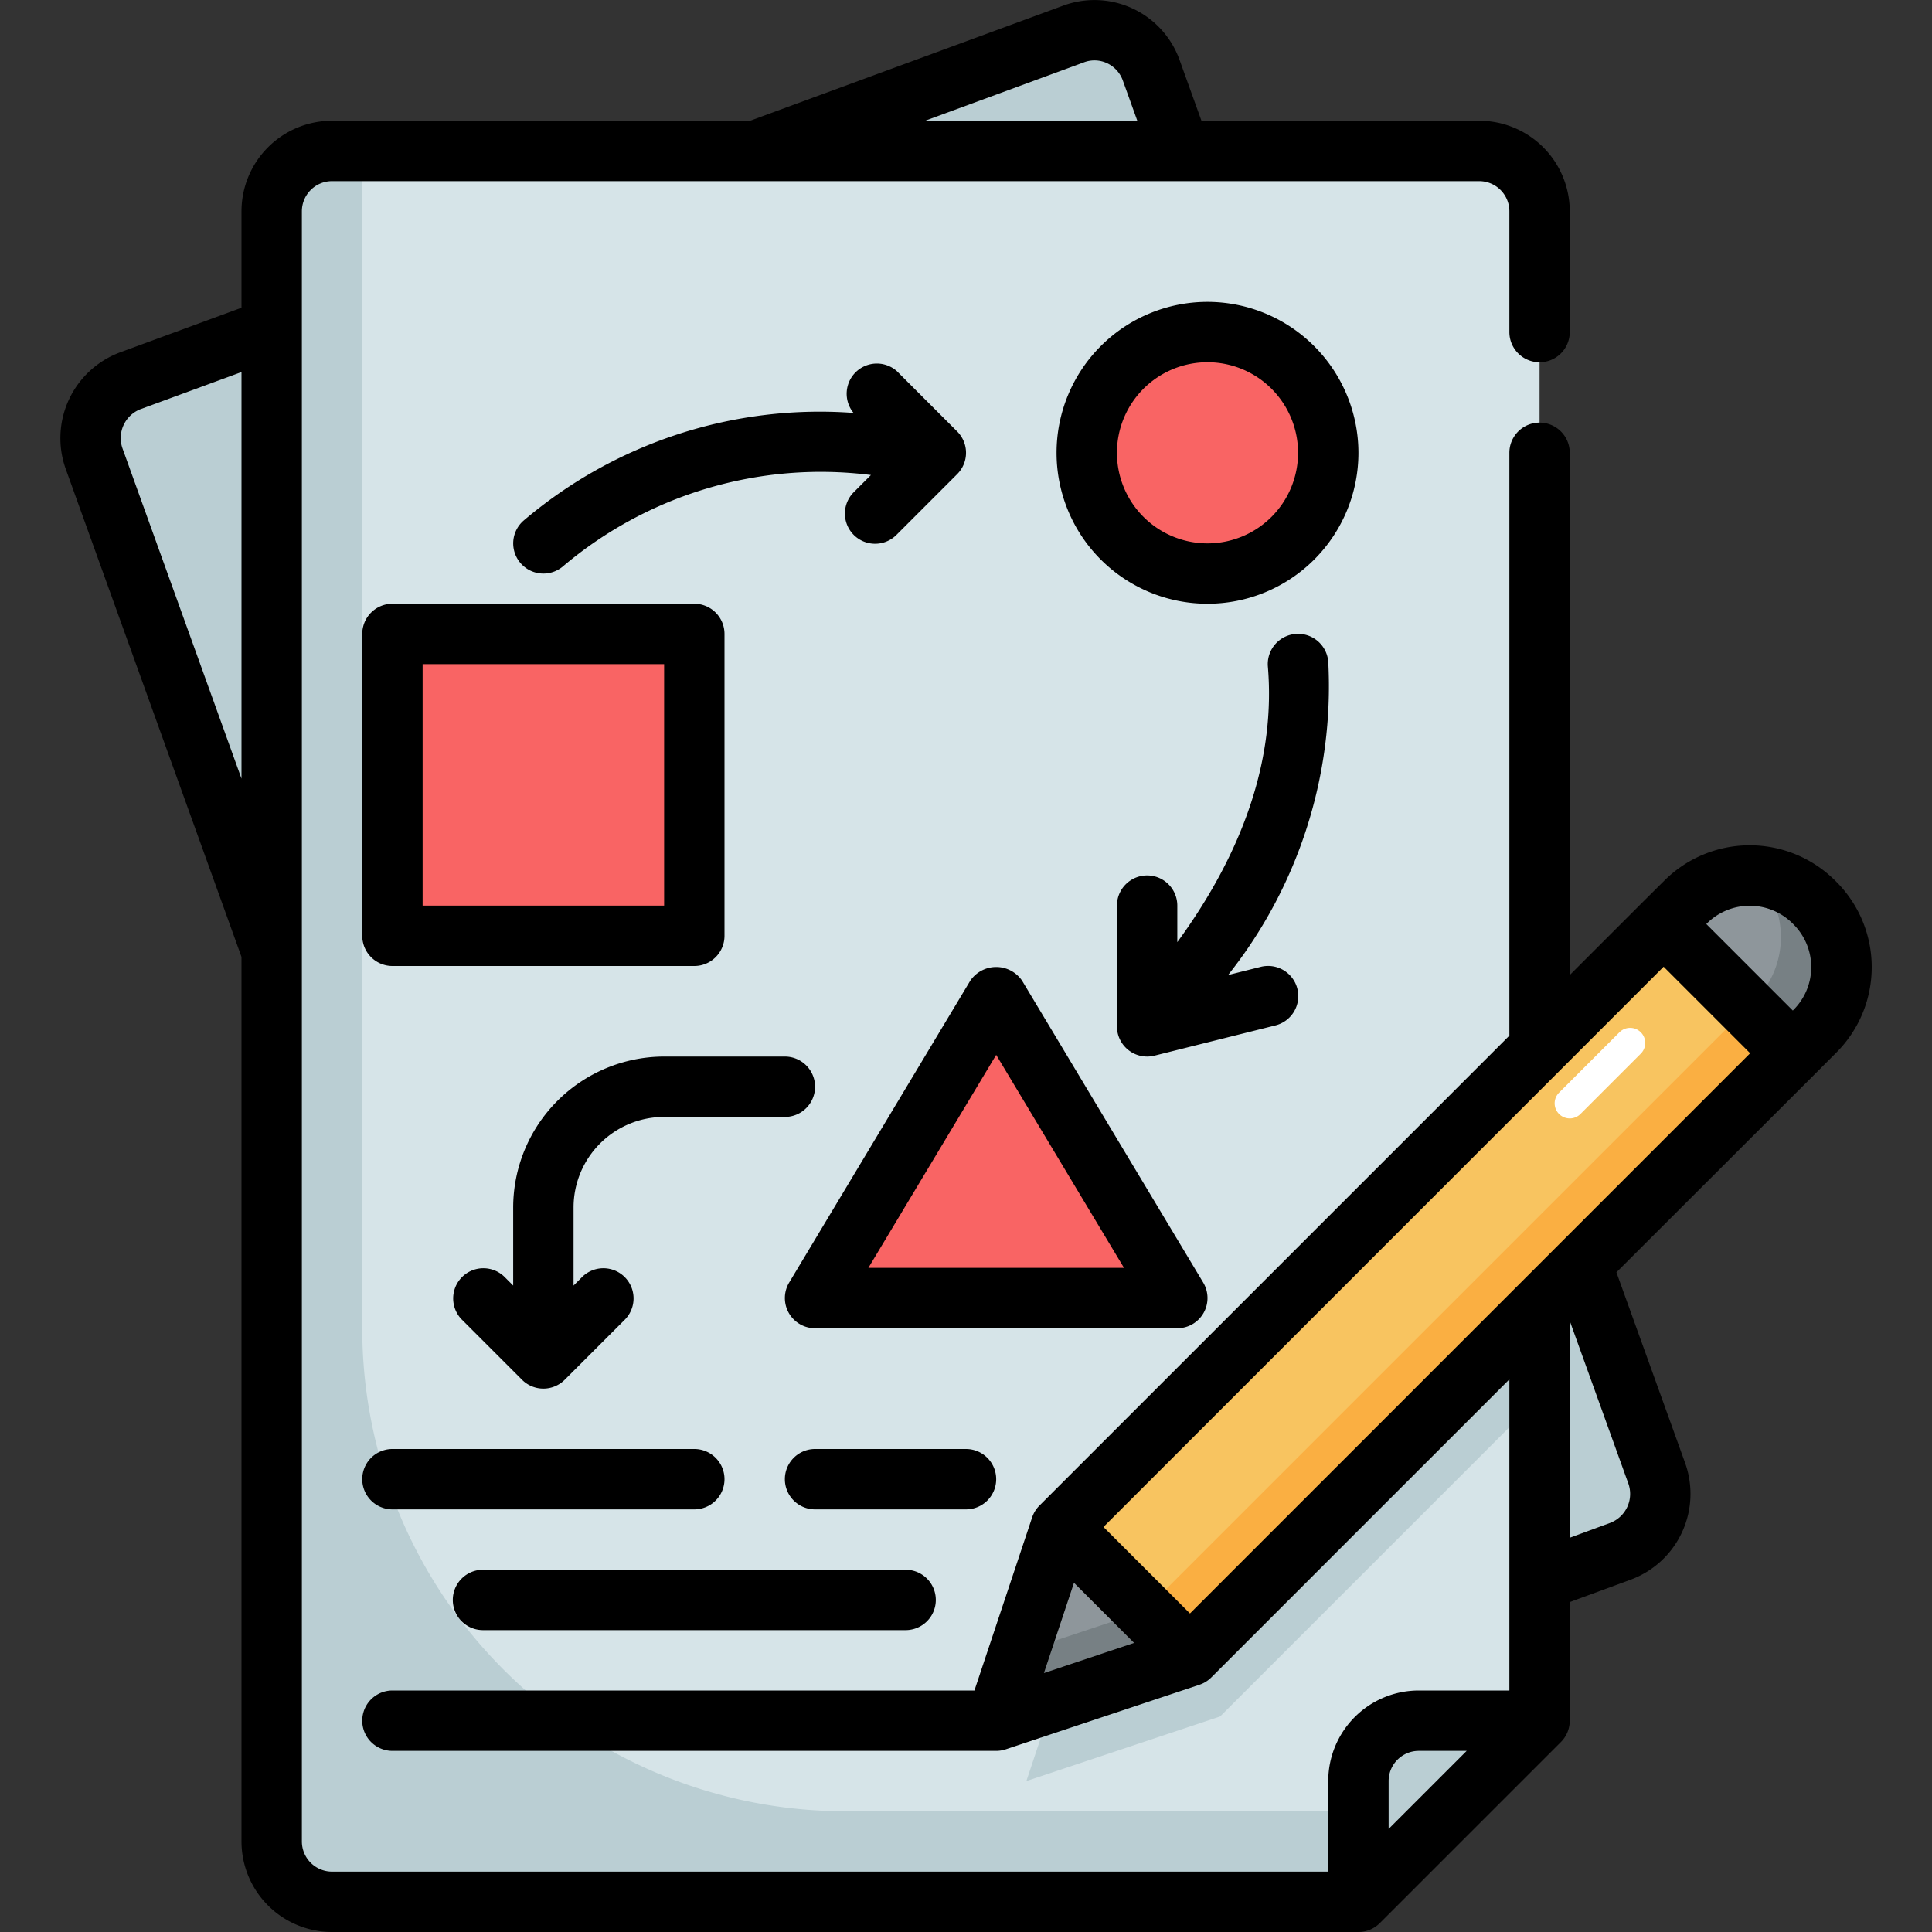 <svg height="512" viewBox="0 0 64 64" width="512" xmlns="http://www.w3.org/2000/svg"><rect x="0" y="0" width="64" height="64" fill="#333333" stroke="none"/><g id="Layer_31" data-name="Layer 31"><path d="m49 32.48-9.9-27.48h-14.074l-18.026 6.627v14.342l12.863 35.7a2 2 0 0 0 2.565 1.208l26.572-9.769z" fill="#baced3"/><path d="m53.683 51.386-31.255 11.492a2 2 0 0 1 -2.565-1.208l-16.742-46.47a2.027 2.027 0 0 1 1.2-2.59l31.251-11.488a2 2 0 0 1 2.565 1.208l16.742 46.47a2.027 2.027 0 0 1 -1.196 2.586z" fill="#baced3"/><path d="m45 63h-34a2 2 0 0 1 -2-2v-54a2 2 0 0 1 2-2h38a2 2 0 0 1 2 2v50z" fill="#d6e4e8"/><g fill="#baced3"><path d="m12 44v-39h-1a2 2 0 0 0 -2 2v54a2 2 0 0 0 2 2h34l3-3h-20a16 16 0 0 1 -16-16z"/><path d="m45 63v-4a2 2 0 0 1 2-2h4z"/><path d="m51 37.721-14.86 14.86-2.14 6.419 6.419-2.14 10.581-10.581z"/></g><path d="m33.143 39.709h28.243v6.052h-28.243z" fill="#f8c460" transform="matrix(.707 -.707 .707 .707 -16.375 45.938)"/><path d="m52 37.049a.5.5 0 0 1 -.354-.853l2-2a.5.5 0 1 1 .708.707l-2 2a.5.5 0 0 1 -.354.146z" fill="#fff"/><path d="m34.533 43.064h28.243v2.121h-28.243z" fill="#faaf42" transform="matrix(.707 -.707 .707 .707 -16.951 47.328)"/><path d="m59.39 34.89-4.28-4.28.732-.731a3 3 0 0 1 4.243 0l.036.036a3 3 0 0 1 0 4.243z" fill="#8e969b"/><path d="m60.121 29.915-.036-.036a2.973 2.973 0 0 0 -1.875-.855 2.993 2.993 0 0 1 -.089 4.134l-.231.232 1.5 1.5.731-.732a3 3 0 0 0 0-4.243z" fill="#778084"/><path d="m35.14 50.581-2.14 6.419 6.419-2.14z" fill="#8e969b"/><path d="m33.75 54.75-.75 2.25 6.419-2.14-1.5-1.5z" fill="#778084"/><path d="m13 21h10v10h-10z" fill="#f96464"/><circle cx="40" cy="15" fill="#f96464" r="4"/><path d="m27 43 6-10 6 10z" fill="#f96464"/><path d="m60.792 29.171a4.007 4.007 0 0 0 -5.658 0l-.734.729-2.4 2.4v-17.3a1 1 0 0 0 -2 0v19.307l-15.567 15.567a1 1 0 0 0 -.242.391l-1.912 5.735h-19.279a1 1 0 0 0 0 2h20a1.014 1.014 0 0 0 .316-.051l6.419-2.14a1 1 0 0 0 .391-.242l9.874-9.874v10.307h-3a3 3 0 0 0 -3 3v3h-33a1 1 0 0 1 -1-1v-54a1 1 0 0 1 1-1h38a1 1 0 0 1 1 1v4a1 1 0 0 0 2 0v-4a3 3 0 0 0 -3-3h-9.2l-.723-2.008a2.995 2.995 0 0 0 -3.85-1.808l-10.379 3.816h-13.848a3 3 0 0 0 -3 3v3.194l-4.028 1.481a3.032 3.032 0 0 0 -1.792 3.868l5.82 16.157v29.3a3 3 0 0 0 3 3h34a1 1 0 0 0 .707-.293l6-6a1 1 0 0 0 .293-.707v-3.93l2.028-.745a3.032 3.032 0 0 0 1.792-3.868l-2.274-6.31 6.554-6.547.731-.732a4 4 0 0 0 -.036-5.694zm-24.875-27.11a.986.986 0 0 1 .756.032 1.009 1.009 0 0 1 .523.576l.479 1.331h-7.031zm-31.855 12.804a1.027 1.027 0 0 1 .6-1.313l3.338-1.227v13.469zm52.487 15.72a2.013 2.013 0 0 1 2.865.038 2 2 0 0 1 0 2.828l-.024.025-2.866-2.866zm-20.972 21.847 1.991 1.991-2.987 1zm11.423 5.568h1.586l-2.586 2.586v-1.586a1 1 0 0 1 1-1zm6.338-7.552-1.338.492v-7.184l1.938 5.379a1.027 1.027 0 0 1 -.6 1.313zm-13.919 3-2.865-2.865 18.556-18.559 2.866 2.866z"/><path d="m12 21v10a1 1 0 0 0 1 1h10a1 1 0 0 0 1-1v-10a1 1 0 0 0 -1-1h-10a1 1 0 0 0 -1 1zm2 1h8v8h-8z"/><path d="m17.351 17.24a1 1 0 1 0 1.3 1.52 13.22 13.22 0 0 1 10.2-3.024l-.557.557a1 1 0 1 0 1.414 1.414l2-2a1 1 0 0 0 0-1.414l-2-2a1 1 0 0 0 -1.433 1.386 15.145 15.145 0 0 0 -10.924 3.561z"/><path d="m40 10a5 5 0 1 0 5 5 5.006 5.006 0 0 0 -5-5zm0 8a3 3 0 1 1 3-3 3 3 0 0 1 -3 3z"/><path d="m16 54h14a1 1 0 0 0 0-2h-14a1 1 0 0 0 0 2z"/><path d="m13 50h10a1 1 0 0 0 0-2h-10a1 1 0 0 0 0 2z"/><path d="m33 49a1 1 0 0 0 -1-1h-5a1 1 0 0 0 0 2h5a1 1 0 0 0 1-1z"/><path d="m39.87 43.493a1 1 0 0 0 -.013-1.008l-6-10a1.039 1.039 0 0 0 -1.714 0l-6 10a1 1 0 0 0 .857 1.515h12a1 1 0 0 0 .87-.507zm-11.104-1.493 4.234-7.056 4.234 7.056z"/><path d="m44 21.917a1 1 0 0 0 -2 .166c.251 3-.764 6.067-3 9.127v-1.21a1 1 0 0 0 -2 0v4a1 1 0 0 0 1.243.97l4-1a1 1 0 1 0 -.486-1.94l-1.075.269a15.372 15.372 0 0 0 3.318-10.382z"/><path d="m22 37h4a1 1 0 0 0 0-2h-4a5.006 5.006 0 0 0 -5 5v2.586l-.293-.293a1 1 0 0 0 -1.414 1.414l2 2a1 1 0 0 0 1.414 0l2-2a1 1 0 0 0 -1.414-1.414l-.293.293v-2.586a3 3 0 0 1 3-3z"/></g></svg>